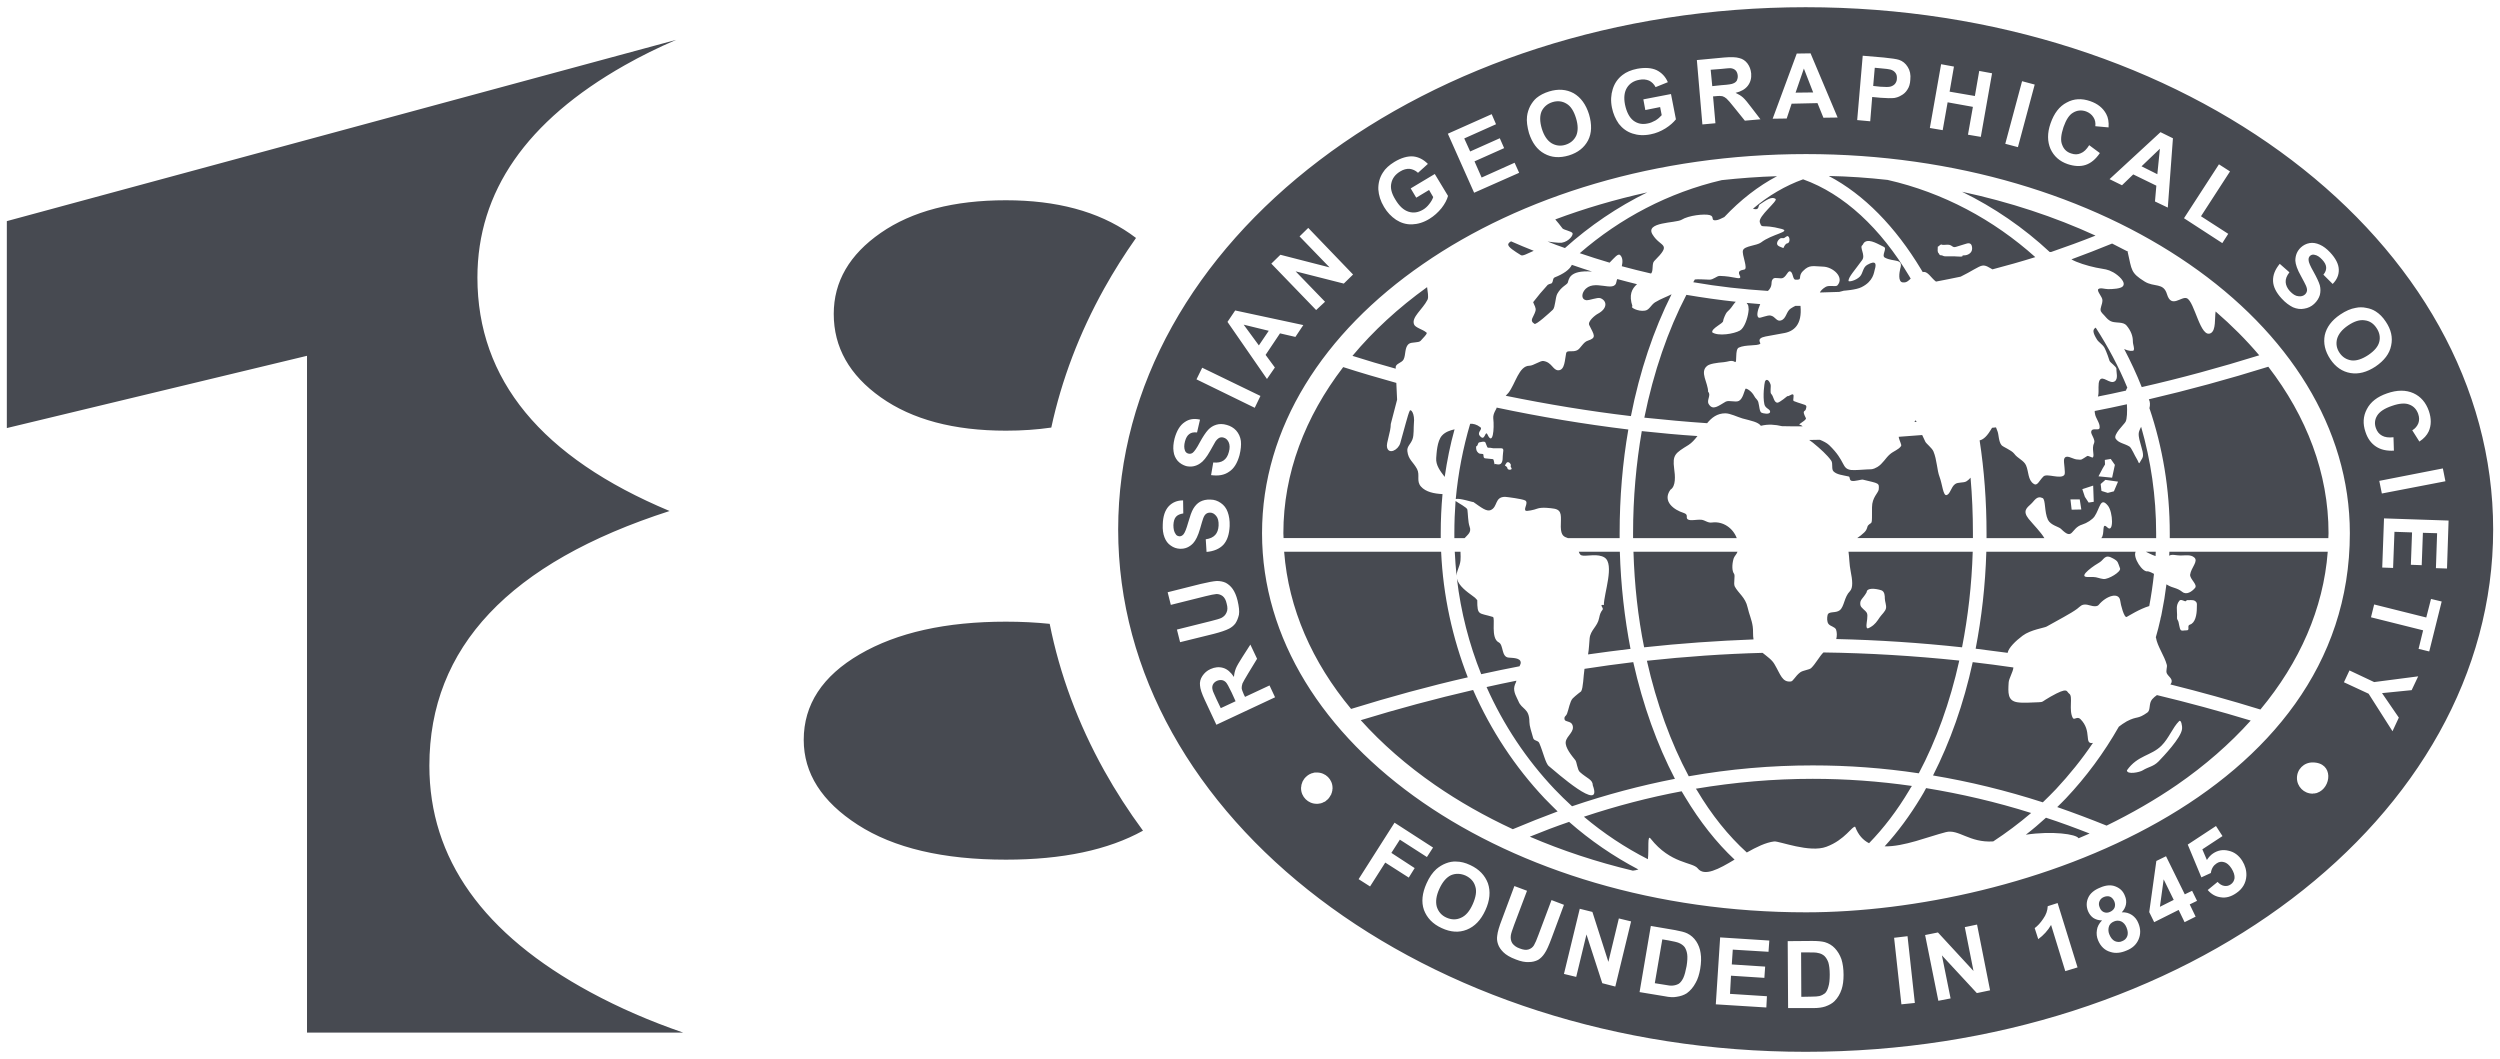 <svg width="288" height="122" viewBox="0 0 288 122" fill="none" xmlns="http://www.w3.org/2000/svg">
<path d="M35.367 118.958V40.989L0.787 49.313V25.473L77.892 4.591C75.819 5.482 73.834 6.46 71.948 7.529C60.648 13.932 54.998 22.081 54.998 31.976C54.998 43.736 62.377 52.699 77.137 58.868C58.687 64.805 49.463 74.584 49.463 88.205C49.463 98.918 55.65 107.619 68.028 114.311C71.334 116.099 74.898 117.647 78.713 118.958H35.367ZM127.211 88.779C124.185 83.344 122.085 77.687 120.925 71.867C119.324 71.702 117.644 71.616 115.881 71.616C108.962 71.616 103.348 72.868 99.046 75.371C94.741 77.876 92.589 81.164 92.589 85.237C92.589 89.08 94.664 92.339 98.816 95.016C102.967 97.695 108.654 99.033 115.883 99.033C122.395 99.033 127.657 97.918 131.672 95.695C130.027 93.463 128.537 91.158 127.211 88.779ZM127.211 33.221C128.319 31.233 129.541 29.297 130.868 27.413C130.646 27.244 130.416 27.076 130.179 26.912C126.488 24.353 121.722 23.07 115.881 23.07C109.885 23.07 105.078 24.322 101.467 26.825C97.853 29.329 96.047 32.443 96.047 36.168C96.047 40.01 97.853 43.212 101.467 45.772C105.078 48.334 109.885 49.614 115.881 49.614C117.739 49.614 119.481 49.493 121.109 49.255C122.3 43.743 124.338 38.383 127.211 33.221ZM217.702 52.347C217.225 52.756 216.883 53.439 216.268 53.802C215.7 54.121 215.609 54.051 215.109 54.075C214.608 54.098 213.698 54.188 213.244 54.142C212.106 53.984 212.676 53.164 210.718 51.276C210.422 51.004 210.036 50.822 209.649 50.662C209.24 50.662 208.83 50.685 208.42 50.685C208.579 50.799 208.716 50.913 208.853 51.004C209.717 51.709 210.49 52.414 210.946 53.05C211.195 53.392 210.946 54.028 211.219 54.301C211.605 54.687 212.287 54.734 212.97 54.892C213.151 54.915 213.016 55.346 213.312 55.393C213.654 55.483 214.427 55.211 214.608 55.255C216.473 55.71 216.496 55.619 216.429 56.394C216.382 56.78 215.656 57.304 215.656 58.44C215.656 60.692 215.679 60.033 215.223 60.51C215.041 60.715 215.177 60.92 214.769 61.33C214.541 61.557 214.245 61.784 213.949 61.989H227.28V61.42C227.28 59.237 227.189 57.099 227.008 55.028C226.87 55.186 226.735 55.323 226.553 55.437C226.211 55.665 225.552 55.505 225.212 55.779C224.758 56.121 224.665 56.917 224.257 57.03C223.848 57.167 223.757 55.779 223.438 54.937C223.142 54.187 223.142 52.981 222.733 52.003C222.574 51.616 221.89 51.093 221.799 50.888C221.662 50.615 221.55 50.341 221.436 50.115C220.526 50.182 219.639 50.252 218.728 50.32C218.796 50.774 219.115 51.253 219.001 51.388C218.702 51.823 218.133 51.96 217.702 52.347ZM188.13 61.424V61.992H200.073C199.664 60.877 198.527 60.013 197.207 60.195C196.73 60.263 196.434 59.922 196.001 59.876C195.433 59.83 194.728 60.035 194.432 59.83C194.136 59.625 194.591 59.285 193.932 59.08C192.907 58.761 191.452 57.783 192.43 56.419C193.089 56.009 192.975 54.782 192.863 53.986C192.658 52.393 192.977 52.211 194.523 51.257C194.91 51.007 195.228 50.642 195.547 50.232C193.41 50.095 191.27 49.89 189.133 49.664C188.493 53.392 188.13 57.329 188.13 61.424ZM200.162 63.562H188.175C188.289 67.382 188.698 71.091 189.404 74.571C193.59 74.117 197.797 73.821 202.006 73.661C201.915 73.207 201.983 72.592 201.915 72.183C201.801 71.363 201.505 70.795 201.324 69.976C201.074 68.816 200.255 68.339 199.845 67.564C199.664 67.201 199.936 66.29 199.755 66.085C199.527 65.79 199.505 65.061 199.708 64.356C199.799 64.062 200.048 63.88 200.162 63.562ZM168.248 63.562H167.589C167.635 64.495 167.703 65.403 167.794 66.314C167.794 66.132 167.84 65.95 167.908 65.745C168.339 64.653 168.271 64.448 168.248 63.562ZM181.099 92.883C185.034 91.541 188.992 90.494 192.952 89.721C190.905 85.786 189.267 81.258 188.151 76.278C186.286 76.506 184.398 76.755 182.533 77.051C182.396 77.984 182.396 79.212 182.147 79.644C182.147 79.644 181.509 80.122 181.169 80.464C180.85 80.806 180.715 81.714 180.531 82.193C180.394 82.557 180.168 82.489 180.236 82.876C180.303 83.194 180.964 83.034 181.146 83.513C181.442 84.286 180.487 84.742 180.373 85.448C180.282 86.13 181.055 87.04 181.488 87.585C181.646 87.79 181.716 88.677 181.988 88.927C182.808 89.676 183.49 89.79 183.49 90.473C184.719 93.795 179.213 88.903 178.44 88.266C178.054 87.993 177.781 86.65 177.325 85.604C177.188 85.262 176.71 85.376 176.62 85.013C176.415 84.284 176.187 83.625 176.187 83.171C176.187 81.556 175.3 81.76 174.913 80.759C174.776 80.417 174.299 79.714 174.459 79.076C174.527 78.757 174.664 78.622 174.687 78.417C173.527 78.645 172.389 78.894 171.253 79.146C173.209 83.536 175.87 87.517 179.078 90.905C179.735 91.586 180.396 92.247 181.099 92.883ZM198.502 36.992C198.502 36.788 198.821 36.082 198.935 35.968L199.277 35.626C199.505 35.398 199.687 35.035 199.959 34.762C198.071 34.557 196.16 34.285 194.272 33.966C192.156 38.038 190.496 42.838 189.427 48.114C191.839 48.364 194.249 48.592 196.66 48.752C197.184 48.114 197.82 47.614 198.753 47.614C199.322 47.614 200.118 48.024 200.732 48.205C201.757 48.478 202.53 48.615 202.849 49.048H202.872C203.691 48.843 204.509 48.911 205.284 49.094C206.08 49.117 206.876 49.117 207.672 49.117C207.558 49.003 207.423 48.936 207.353 48.936C206.99 48.913 208.173 48.412 208.036 48.163C207.535 47.185 207.945 47.48 208.036 47.138C208.217 46.524 208.059 46.752 206.648 46.205C206.466 46.137 206.762 45.5 206.534 45.432C206.375 45.386 206.08 45.681 205.896 45.637C205.896 45.637 205.032 46.365 204.781 46.387C204.348 46.41 204.327 45.658 204.053 45.386C203.871 45.227 204.053 44.498 203.962 44.27C203.757 43.702 203.461 43.633 203.324 43.952C203.256 44.157 203.052 45.635 203.256 46.568C203.37 47.092 203.962 47.115 203.916 47.455C203.869 47.797 203.052 47.614 202.938 47.546C202.688 47.455 202.688 46.796 202.551 46.296C202.46 46.023 202.232 45.909 202.097 45.637C201.778 45.022 201.142 44.682 201.073 44.794C200.914 45.136 200.777 45.932 200.323 46.182C199.913 46.387 199.208 46.068 198.798 46.273C197.957 46.75 197.32 47.341 196.842 46.545C196.57 46.112 197.161 45.5 196.774 45.134C196.774 44.089 195.773 42.86 196.66 42.154C196.956 41.905 197.752 41.791 198.593 41.721C199.026 41.698 199.457 41.426 199.867 41.698C200.162 41.88 199.82 40.243 200.321 40.038C201.117 39.675 202.414 39.88 202.777 39.605C202.891 39.515 202.232 38.991 203.392 38.763C204.347 38.581 205.371 38.4 205.371 38.4C206.668 38.218 207.622 37.398 207.417 35.238H206.826C206.689 35.306 206.507 35.396 206.302 35.533C205.757 35.876 205.802 36.739 205.143 36.921C204.642 37.058 204.528 36.467 203.983 36.353C203.641 36.262 202.777 36.672 202.619 36.602C202.323 36.465 202.437 35.806 202.777 35.033C202.254 34.987 201.732 34.942 201.208 34.896C201.299 35.01 201.39 35.124 201.413 35.282C201.459 35.669 201.459 35.646 201.413 35.965C201.322 36.647 200.959 37.785 200.435 38.081C199.753 38.467 197.932 38.763 197.25 38.285C197.138 37.833 198.502 37.265 198.502 36.992ZM184.217 71.205C184.035 72.183 183.216 72.569 183.125 73.547C183.078 73.98 183.057 74.776 182.943 75.389C184.58 75.161 186.219 74.935 187.834 74.751C187.152 71.203 186.719 67.45 186.605 63.56H181.874C181.988 63.855 182.056 63.992 182.398 64.014C182.875 64.06 184.104 63.764 184.831 64.219C186.037 64.969 184.764 68.382 184.764 69.701C184.149 69.587 184.764 70.02 184.626 70.225C184.354 70.567 184.308 70.795 184.217 71.205ZM236.286 29.03C237.993 28.439 239.699 27.824 241.404 27.142C236.694 24.981 231.532 23.275 226.026 22.092C229.712 23.89 233.123 26.232 236.126 29.03C236.172 29.03 236.242 29.03 236.286 29.03ZM248.343 63.562H247.205C247.524 63.72 247.911 63.925 248.32 64.062L248.343 63.562ZM248.388 61.992H242.065C242.519 61.538 242.065 60.081 242.747 60.742C243.52 61.515 243.429 59.012 242.838 58.262C241.951 57.17 241.927 58.558 241.291 59.491C241.042 59.855 240.404 60.264 239.881 60.425C238.516 60.834 238.857 62.359 237.424 60.925C237.175 60.676 236.242 60.516 235.923 59.88C235.49 58.969 235.673 57.559 235.308 57.377C234.626 57.058 234.375 57.696 233.967 58.059C233.466 58.513 232.989 58.879 233.694 59.766C234.309 60.516 235.082 61.267 235.515 61.996H228.849V61.428C228.849 57.742 228.577 54.148 228.053 50.736C228.303 50.669 228.735 50.508 229.304 49.577L229.485 49.281L229.94 49.235C229.986 49.349 230.054 49.507 230.121 49.712C230.258 50.054 230.235 50.872 230.576 51.282C230.734 51.486 231.714 51.85 232.031 52.259C232.417 52.806 233.146 53.032 233.395 53.601C233.714 54.306 233.6 55.307 234.282 55.738C234.715 56.034 234.897 55.375 235.42 54.874C235.83 54.511 237.376 55.238 237.809 54.716C237.991 54.488 237.695 53.237 237.786 52.895C237.968 52.281 238.719 52.849 239.174 52.919C239.924 53.009 239.719 52.965 240.447 52.532C240.584 52.464 241.039 52.781 241.106 52.691C241.311 52.418 240.925 51.666 241.243 51.03C241.402 50.667 240.901 50.076 240.901 49.78C240.948 49.142 241.856 49.734 241.879 49.256C241.926 48.709 241.402 48.188 241.334 47.617C241.311 47.527 241.311 47.436 241.311 47.345C242.54 47.117 243.767 46.844 245.02 46.572C245.066 47.391 245.043 48.278 244.861 48.597C244.679 48.916 243.427 50.052 243.723 50.532C244.065 51.055 244.724 51.077 245.315 51.442C245.543 51.579 245.953 52.557 246.112 52.783C246.544 53.489 246.27 53.626 246.794 52.783C247.022 52.397 246.726 51.691 246.544 50.963C246.407 50.485 246.295 49.985 246.454 49.621C246.5 49.484 246.568 49.326 246.658 49.167C247.773 53.034 248.388 57.153 248.388 61.428C248.388 61.606 248.388 61.81 248.388 61.992ZM239.767 58.693L239.585 57.534H238.516L238.653 58.717L239.767 58.693ZM241.201 57.806L241.133 55.941L239.883 56.351L240.178 57.238L240.611 57.897L241.201 57.806ZM241.746 54.873L243.315 55.031L243.634 53.553L243.156 52.87L242.474 52.984L242.497 53.508L242.225 53.962L241.746 54.873ZM243.997 55.485L242.542 55.28L241.997 55.758L242.088 56.554L242.816 56.782L243.522 56.6L243.997 55.485ZM220.545 48.617L220.795 48.594C220.659 48.342 220.659 48.412 220.545 48.617ZM241.678 45.681C242.747 45.476 243.816 45.248 244.907 44.999C244.931 44.885 244.998 44.771 245.066 44.657C244.065 42.224 242.836 39.926 241.427 37.742C241.085 37.947 241.017 38.243 241.609 39.176C241.723 39.358 242.246 39.744 242.382 39.972C242.472 40.109 242.724 40.631 243.019 41.565C243.087 41.77 243.816 42.224 243.816 42.498C243.769 42.84 244.065 43.636 243.611 43.932C243.042 44.295 242.246 43.203 241.881 43.795C241.653 44.181 241.813 45.001 241.723 45.501C241.701 45.567 241.701 45.637 241.678 45.681ZM211.538 73.617C211.628 73.253 211.628 72.867 211.514 72.525C211.377 72.206 210.877 72.161 210.65 71.887C210.446 71.638 210.469 71.137 210.536 70.863C210.65 70.362 211.47 70.681 211.947 70.295C212.471 69.862 212.448 68.77 213.107 68.111C213.493 67.724 213.402 66.837 213.198 65.813C213.039 65.084 213.039 64.13 212.948 63.562H227.257C227.143 67.382 226.712 71.068 226.028 74.571C221.204 74.048 216.359 73.729 211.538 73.617ZM214.313 69.68C214.359 70.043 214.881 70.271 215.063 70.613C215.221 70.909 215.016 71.752 215.016 72.024C215.016 72.525 215.175 72.411 215.47 72.252C216.017 71.933 216.22 71.593 216.562 71.093C216.767 70.797 217.2 70.433 217.268 70.068C217.335 69.726 217.131 69.295 217.131 68.93C217.131 68.681 217.131 68.134 216.721 67.997C216.062 67.792 215.061 67.678 215.038 68.225C214.608 68.998 214.222 69.066 214.313 69.68ZM236.854 90.904C238.401 89.243 239.834 87.469 241.108 85.581C240.016 85.786 241.062 84.217 239.653 82.829C239.289 82.487 238.947 82.988 238.789 82.715C238.288 81.805 238.835 80.213 238.379 79.917C238.016 79.668 238.311 79.074 236.218 80.259C235.173 80.85 235.422 80.873 234.877 80.897C234.127 80.92 233.012 81.011 232.375 80.897C231.259 80.715 231.329 79.781 231.397 78.622C231.42 78.168 231.92 77.371 231.943 76.892C230.374 76.664 228.826 76.46 227.257 76.278C226.211 81.1 224.64 85.49 222.685 89.334C226.894 90.04 231.101 91.064 235.333 92.428C235.855 91.928 236.354 91.427 236.854 90.904ZM240.426 69.659C239.788 69.568 239.653 69.864 239.288 70.136C238.559 70.681 237.081 71.433 235.763 72.183C235.535 72.32 233.921 72.546 233.01 73.228C232.214 73.82 231.373 74.639 231.281 75.207C230.052 75.049 228.825 74.888 227.595 74.73C228.278 71.182 228.711 67.45 228.825 63.562H246.022C245.68 64.221 246.842 65.995 247.433 65.813C247.706 65.881 247.934 65.995 248.139 66.109C248.001 67.382 247.82 68.611 247.594 69.817C246.502 70.136 245.182 70.977 245 71.068C244.704 71.226 244.295 69.634 244.25 69.203C244.113 68.157 242.635 68.634 241.771 69.68C241.473 70.045 240.631 69.68 240.426 69.659ZM241.178 66.474C241.541 66.474 241.883 66.656 242.316 66.702C242.884 66.769 244.386 65.859 244.227 65.473C243.954 64.767 244.045 64.677 243.431 64.335C242.453 63.766 242.407 64.472 241.862 64.789C241.475 64.994 239.223 66.472 240.497 66.472H241.178V66.474ZM208.83 88.175C212.902 88.175 216.974 88.471 221.046 89.085C223.048 85.309 224.64 80.918 225.709 76.096C220.478 75.551 215.267 75.232 210.059 75.163C209.626 75.572 209.149 76.483 208.648 76.96C208.443 77.165 207.715 77.209 207.375 77.461C206.807 77.893 206.579 78.485 206.306 78.506C205.305 78.62 205.123 77.71 204.441 76.55C204.145 76.005 203.577 75.64 203.053 75.209C198.618 75.323 194.16 75.642 189.723 76.119C190.838 81.055 192.475 85.56 194.544 89.427C199.299 88.584 204.053 88.175 208.83 88.175ZM141.223 78.597C141.085 78.46 140.927 78.369 140.745 78.348C140.587 78.325 140.382 78.348 140.177 78.439C139.949 78.552 139.814 78.688 139.723 78.871C139.632 79.076 139.632 79.281 139.7 79.509C139.723 79.646 139.881 79.963 140.133 80.533L140.633 81.579L142.339 80.783L141.885 79.781C141.565 79.121 141.36 78.734 141.223 78.597ZM207.806 7.897L206.851 10.673L208.876 10.649L207.806 7.897ZM198.344 9.809C199.072 9.762 199.527 9.695 199.685 9.604C199.867 9.536 200.004 9.422 200.095 9.262C200.162 9.103 200.209 8.92 200.186 8.694C200.162 8.444 200.072 8.239 199.936 8.102C199.799 7.965 199.594 7.874 199.345 7.853C199.231 7.853 198.867 7.876 198.253 7.944L197.07 8.035L197.252 9.923L198.344 9.809ZM143.271 37.402L145.022 39.791L146.16 38.107L143.271 37.402ZM178.734 16.495C179.235 16.791 179.78 16.859 180.35 16.677C180.918 16.495 181.327 16.154 181.579 15.632C181.807 15.108 181.807 14.426 181.555 13.606C181.306 12.787 180.941 12.219 180.464 11.946C179.986 11.65 179.439 11.583 178.848 11.764C178.257 11.946 177.847 12.31 177.598 12.81C177.37 13.334 177.37 13.993 177.621 14.835C177.87 15.632 178.233 16.178 178.734 16.495ZM175.049 76.755C175.139 76.573 175.207 76.413 175.186 76.301C175.139 75.777 174.276 75.8 173.798 75.756C172.934 75.688 173.23 74.301 172.66 74.005C171.682 73.528 172.297 71.162 171.978 71.071C170.362 70.571 170.18 70.957 170.18 69.137C169.838 68.773 170.022 68.932 169.657 68.659C168.975 68.159 168.041 67.5 167.836 66.657C168.291 70.524 169.247 74.21 170.635 77.667C172.115 77.347 173.593 77.028 175.049 76.755ZM217.815 9.967C218.019 9.9 218.178 9.809 218.315 9.648C218.429 9.49 218.52 9.306 218.52 9.08C218.543 8.808 218.497 8.58 218.361 8.398C218.203 8.193 218.019 8.079 217.77 8.011C217.612 7.965 217.246 7.921 216.701 7.874L215.973 7.807L215.791 9.9L216.61 9.99C217.202 10.035 217.61 10.035 217.815 9.967ZM248.821 17.133L246.705 19.158L248.525 20.069L248.821 17.133ZM270.885 41.519C271.453 41.586 272.091 41.381 272.82 40.904C273.525 40.427 273.958 39.926 274.093 39.379C274.23 38.832 274.116 38.287 273.774 37.787C273.432 37.263 272.978 36.967 272.41 36.9C271.842 36.809 271.204 37.014 270.499 37.491C269.793 37.968 269.384 38.492 269.225 39.06C269.088 39.629 269.179 40.152 269.521 40.653C269.863 41.155 270.317 41.428 270.885 41.519ZM248.821 104.463L250.413 103.666L249.254 101.301L248.821 104.463ZM241.45 30.827C242.61 31.055 242.724 30.986 243.452 31.374C244.02 31.693 244.977 32.513 244.544 32.99C244.295 33.262 243.384 33.309 242.861 33.309C242.474 33.309 241.951 33.104 241.723 33.309C241.518 33.537 242.2 34.196 242.2 34.582C242.2 35.129 241.881 35.492 242.018 35.856L242.155 36.061C242.519 36.403 242.793 36.903 243.315 37.062C243.839 37.22 244.612 37.062 244.975 37.495C245.476 38.086 245.704 38.724 245.704 39.269C245.704 39.769 245.932 40.088 245.794 40.361C245.771 40.452 245.248 40.475 244.703 40.202C245.452 41.636 246.136 43.091 246.728 44.593C251.233 43.569 255.736 42.341 260.264 40.931C258.762 39.157 257.079 37.473 255.237 35.881C255.123 36.7 255.283 37.997 254.713 38.36C253.484 39.11 252.825 34.698 251.915 34.356C251.277 34.107 250.141 35.562 249.64 33.902C249.231 32.514 248.162 33.129 247.047 32.423C245.454 31.422 245.591 31.15 245.112 29.034L245.18 29.011C244.565 28.692 243.951 28.373 243.315 28.056C241.746 28.694 240.198 29.306 238.629 29.876C239.222 30.236 240.472 30.623 241.45 30.827ZM168.839 100.868C168.271 100.619 167.701 100.595 167.156 100.822C166.632 101.071 166.178 101.595 165.815 102.391C165.451 103.187 165.36 103.869 165.519 104.461C165.701 105.029 166.066 105.462 166.634 105.711C167.202 105.961 167.749 105.984 168.294 105.734C168.841 105.506 169.295 104.984 169.659 104.165C170.022 103.346 170.136 102.663 169.954 102.118C169.794 101.55 169.407 101.14 168.839 100.868ZM244.362 106.146C244.09 106.032 243.816 106.032 243.543 106.146C243.201 106.283 242.998 106.509 242.928 106.805C242.861 107.101 242.882 107.373 242.996 107.647C243.155 108.034 243.36 108.285 243.634 108.42C243.906 108.534 244.202 108.558 244.476 108.42C244.772 108.306 244.954 108.125 245.068 107.829C245.159 107.557 245.135 107.238 244.977 106.851C244.84 106.509 244.635 106.281 244.362 106.146ZM243.589 104.577C243.68 104.349 243.68 104.099 243.566 103.827C243.452 103.577 243.294 103.394 243.089 103.303C242.861 103.212 242.635 103.235 242.383 103.326C242.111 103.44 241.951 103.599 241.86 103.827C241.769 104.031 241.769 104.281 241.883 104.532C241.974 104.805 242.155 104.986 242.36 105.077C242.588 105.168 242.814 105.168 243.066 105.054C243.315 104.94 243.498 104.78 243.589 104.577ZM194.067 109.103C193.908 108.898 193.68 108.739 193.408 108.625C193.203 108.534 192.793 108.444 192.179 108.33L191.497 108.216L190.633 113.265L191.771 113.447C192.204 113.538 192.5 113.561 192.704 113.538C192.954 113.515 193.182 113.447 193.387 113.333C193.568 113.219 193.75 112.991 193.91 112.674C194.069 112.332 194.183 111.878 194.297 111.286C194.388 110.718 194.411 110.241 194.364 109.922C194.316 109.58 194.202 109.308 194.067 109.103ZM210.171 110.127C209.99 109.968 209.738 109.831 209.443 109.785C209.238 109.717 208.805 109.717 208.192 109.717H207.487L207.51 114.835L208.67 114.812C209.103 114.812 209.42 114.788 209.603 114.744C209.852 114.676 210.057 114.562 210.241 114.425C210.399 114.267 210.536 114.015 210.627 113.675C210.741 113.333 210.786 112.856 210.786 112.264C210.786 111.65 210.718 111.196 210.627 110.877C210.513 110.558 210.355 110.309 210.171 110.127ZM167.703 57.487C167.975 54.507 168.545 51.595 169.363 48.82C169.705 48.797 170.113 48.888 170.522 49.206C170.864 49.434 170.136 49.775 170.455 50.184C171.092 51.004 171.069 49.456 171.365 50.07C171.979 51.39 172.161 49.411 172.024 48.182C171.978 47.614 172.411 47.113 172.411 46.976V46.953C177.46 48.022 182.533 48.864 187.583 49.479C186.924 53.278 186.582 57.281 186.582 61.422V61.99H180.622C180.189 61.832 179.826 61.741 179.803 60.694C179.803 59.511 180.008 58.782 179.053 58.601C178.62 58.533 177.619 58.396 177.074 58.601C176.732 58.738 175.891 58.919 175.754 58.829C175.481 58.624 176.14 57.874 175.686 57.646C175.3 57.464 173.684 57.259 173.388 57.236C172.159 57.236 172.569 58.396 171.728 58.761C171.251 58.966 170.636 58.465 169.726 57.828C169.726 57.897 168.18 57.352 167.703 57.487ZM173.365 53.62C173.388 53.667 173.524 53.711 173.547 53.758C173.593 53.825 173.638 53.825 173.661 53.962C173.684 54.121 174.003 54.167 174.115 54.053C174.206 53.962 174.024 53.825 174.024 53.711C174.024 53.665 174.071 53.574 174.048 53.529C174.024 53.462 173.934 53.325 173.843 53.28C173.57 53.12 173.479 53.462 173.365 53.62ZM170.045 51.437C170.045 51.823 170.091 51.96 170.273 52.142C170.432 52.3 170.478 52.256 170.82 52.3C170.978 52.324 170.797 52.778 171.092 52.801L171.979 52.892C172.138 52.915 172.117 53.551 172.207 53.483C172.366 53.392 172.254 53.506 172.64 53.506C173.05 53.506 173.118 53.052 173.118 52.551C173.118 52.051 173.367 51.618 172.89 51.641H172.275C171.821 51.664 171.956 51.574 171.411 51.574C171.297 51.574 171.162 50.959 171.069 50.915C170.932 50.847 170.683 50.891 170.41 50.961C170.204 51.027 170.318 51.322 170.045 51.437ZM177.938 91.974C174.548 88.38 171.75 84.149 169.703 79.486C165.382 80.487 161.059 81.647 156.759 82.966C159.192 85.674 162.06 88.175 165.312 90.428C168.041 92.316 171.044 94.023 174.276 95.524C176.005 94.796 177.733 94.113 179.439 93.478C178.939 92.997 178.438 92.475 177.938 91.974ZM166.018 63.562H147.934C148.435 70.113 151.164 76.278 155.645 81.668C160.127 80.28 164.609 79.051 169.089 78.029C167.338 73.526 166.246 68.658 166.018 63.562ZM176.233 96.386C179.942 97.979 183.923 99.299 188.107 100.3C188.312 100.277 188.54 100.232 188.745 100.163C185.879 98.661 183.194 96.819 180.759 94.68C179.235 95.204 177.733 95.772 176.233 96.386ZM165.973 61.424C165.973 59.899 166.041 58.398 166.178 56.919C165.2 56.873 164.244 56.67 163.698 56.055C163.13 55.418 163.608 54.735 163.244 54.03C162.79 53.188 162.243 52.961 162.129 51.983C162.061 51.415 162.493 51.21 162.721 50.596C162.902 50.118 162.835 49.208 162.879 48.822C163.016 47.616 162.516 47.071 162.402 47.32C162.174 47.774 161.81 49.322 161.31 51.05C161.06 51.869 159.969 52.391 159.785 51.527C159.671 51.027 160.218 49.798 160.218 48.843L160.946 46.045L160.856 44.11C158.83 43.542 156.784 42.951 154.737 42.29C150.346 48.022 147.844 54.529 147.844 61.42C147.844 61.602 147.867 61.807 147.867 61.989H165.973V61.424ZM194.135 91.837C193.998 91.609 193.862 91.383 193.725 91.155C189.972 91.86 186.219 92.838 182.466 94.088C184.74 96 187.197 97.637 189.837 98.98C189.974 97.82 189.746 96.067 190.155 96.614C192.453 99.527 194.977 99.299 195.569 100.027C196.342 101.028 198.002 100.118 199.822 99.026C197.729 97.069 195.818 94.635 194.135 91.837ZM167.566 49.458C167.065 49.572 166.497 49.753 166.11 50.186C165.542 50.824 165.496 52.233 165.451 52.756C165.384 53.599 165.929 54.281 166.429 54.94C166.702 53.075 167.065 51.232 167.566 49.458ZM160.786 42.315C160.763 41.882 161.491 41.814 161.696 41.404C161.969 40.858 161.787 39.994 162.311 39.607C162.607 39.379 163.426 39.516 163.652 39.265C164.562 38.31 164.381 38.355 164.267 38.264C163.88 37.945 163.038 37.74 162.902 37.377C162.56 36.558 163.88 35.648 164.448 34.534C164.607 34.192 164.448 33.601 164.402 33.079C161.08 35.468 158.193 38.129 155.804 40.995C157.464 41.519 159.126 42.019 160.786 42.473V42.315ZM167.542 61.992H168.725C169.112 61.559 169.545 61.31 169.293 60.651C169.112 60.15 169.112 59.172 169.044 58.717C169.021 58.467 168.02 57.967 167.68 57.715C167.589 58.944 167.542 60.172 167.542 61.424C167.542 61.606 167.542 61.81 167.542 61.992ZM261.309 42.247C256.714 43.681 252.12 44.931 247.547 46C247.706 46.296 247.706 46.659 247.615 47.024C249.14 51.529 249.957 56.374 249.957 61.424V61.992H268.224C268.224 61.81 268.247 61.606 268.247 61.424C268.247 54.507 265.721 47.979 261.309 42.247ZM287.212 61C287.212 94.231 251.753 121.169 208.012 121.169C164.272 121.169 128.813 94.231 128.813 61C128.813 27.769 164.272 0.831 208.012 0.831C251.753 0.831 287.212 27.769 287.212 61ZM281.418 53.962L274.093 55.396L274.389 56.852L281.713 55.441L281.418 53.962ZM274.98 45.318C273.865 45.704 273.092 46.296 272.659 47.138C272.226 47.958 272.182 48.822 272.501 49.755C272.75 50.528 273.16 51.075 273.707 51.438C274.252 51.802 274.936 51.962 275.777 51.916L275.73 50.37C275.185 50.437 274.729 50.37 274.41 50.188C274.068 50.006 273.842 49.711 273.705 49.324C273.523 48.823 273.568 48.346 273.842 47.89C274.115 47.436 274.683 47.047 275.572 46.752C276.412 46.456 277.096 46.41 277.574 46.615C278.051 46.796 278.393 47.161 278.575 47.683C278.712 48.07 278.712 48.433 278.598 48.752C278.461 49.094 278.235 49.367 277.893 49.572L278.712 50.868C279.236 50.526 279.576 50.14 279.781 49.709C280.1 49.003 280.1 48.207 279.804 47.343C279.462 46.365 278.871 45.683 278.03 45.297C277.164 44.908 276.14 44.908 274.98 45.318ZM269.588 36.241C268.611 36.9 268.019 37.696 267.814 38.606C267.633 39.539 267.837 40.448 268.452 41.381C269.067 42.291 269.84 42.815 270.773 42.974C271.706 43.132 272.661 42.883 273.662 42.224C274.663 41.542 275.278 40.745 275.459 39.812C275.664 38.879 275.459 37.97 274.845 37.06C274.503 36.536 274.116 36.15 273.685 35.877C273.366 35.672 273.003 35.535 272.593 35.468C272.184 35.377 271.774 35.377 271.364 35.468C270.818 35.558 270.226 35.81 269.588 36.241ZM261.854 32.373C261.877 33.033 262.218 33.715 262.855 34.399C263.288 34.876 263.742 35.195 264.152 35.4C264.585 35.582 265.016 35.649 265.449 35.558C265.882 35.491 266.268 35.309 266.587 35.012C266.929 34.693 267.132 34.352 267.246 33.987C267.337 33.624 267.337 33.237 267.246 32.872C267.132 32.486 266.883 31.962 266.518 31.303C266.154 30.665 265.949 30.211 265.949 29.962C265.926 29.757 265.996 29.598 266.108 29.484C266.266 29.347 266.427 29.303 266.608 29.347C266.927 29.393 267.223 29.597 267.519 29.915C267.814 30.234 267.951 30.507 267.973 30.779C267.996 31.052 267.905 31.348 267.654 31.643L268.723 32.712C269.223 32.212 269.451 31.666 269.428 31.029C269.405 30.414 269.065 29.755 268.427 29.073C268.041 28.663 267.654 28.367 267.244 28.186C266.835 28.004 266.448 27.936 266.062 28.004C265.675 28.072 265.333 28.253 265.061 28.505C264.628 28.914 264.423 29.415 264.423 30.029C264.446 30.462 264.651 31.054 265.061 31.78C265.356 32.325 265.561 32.714 265.629 32.872C265.743 33.122 265.787 33.327 265.766 33.487C265.743 33.645 265.675 33.782 265.538 33.92C265.333 34.101 265.084 34.169 264.765 34.124C264.446 34.101 264.127 33.897 263.787 33.533C263.491 33.214 263.333 32.851 263.31 32.509C263.286 32.145 263.424 31.78 263.742 31.371L262.627 30.393C262.082 31.055 261.833 31.691 261.854 32.373ZM251.596 25.14L256.01 28.006L256.692 26.937L253.554 24.912L256.897 19.748L255.623 18.929L251.596 25.14ZM243.019 20.637L244.453 21.342L245.75 20.092L248.411 21.389L248.253 23.209L249.731 23.914L250.322 15.929L248.889 15.224L243.019 20.637ZM236.218 17.156C236.605 17.999 237.264 18.59 238.197 18.907C238.947 19.157 239.653 19.203 240.267 18.998C240.882 18.793 241.427 18.339 241.904 17.634L240.675 16.724C240.379 17.201 240.061 17.52 239.697 17.657C239.355 17.815 238.992 17.815 238.605 17.68C238.082 17.521 237.741 17.18 237.56 16.679C237.355 16.202 237.423 15.519 237.718 14.632C238.014 13.79 238.377 13.222 238.833 12.972C239.288 12.7 239.788 12.653 240.312 12.835C240.675 12.972 240.971 13.198 241.154 13.494C241.359 13.79 241.427 14.153 241.382 14.54L242.907 14.677C242.953 14.062 242.861 13.539 242.635 13.131C242.271 12.448 241.657 11.948 240.793 11.652C239.815 11.31 238.905 11.357 238.085 11.811C237.244 12.244 236.63 13.04 236.22 14.223C235.832 15.336 235.855 16.314 236.218 17.156ZM231.008 16.565L232.464 16.951L234.398 9.741L232.943 9.354L231.008 16.565ZM222.319 14.745L223.798 14.994L224.366 11.786L227.278 12.31L226.71 15.518L228.189 15.767L229.485 8.442L228.007 8.17L227.506 11.059L224.594 10.559L225.095 7.669L223.616 7.397L222.319 14.745ZM213.948 13.834L215.449 13.972L215.677 11.173L216.655 11.264C217.337 11.31 217.861 11.332 218.224 11.287C218.497 11.241 218.771 11.15 219.021 10.991C219.293 10.854 219.544 10.628 219.726 10.332C219.931 10.037 220.045 9.65 220.068 9.194C220.136 8.603 220.022 8.102 219.772 7.716C219.523 7.306 219.181 7.033 218.771 6.896C218.499 6.805 217.907 6.715 216.997 6.624L214.585 6.419L213.948 13.834ZM204.211 13.676L205.827 13.653L206.395 11.946L209.375 11.879L210.057 13.562L211.694 13.539L208.577 6.146L206.985 6.17L204.211 13.676ZM195.478 6.919L196.115 14.335L197.617 14.198L197.344 11.104L197.663 11.081C198.005 11.034 198.255 11.057 198.413 11.081C198.572 11.127 198.732 11.218 198.891 11.353C199.049 11.49 199.345 11.83 199.778 12.377L201.007 13.902L202.804 13.743L201.758 12.379C201.349 11.832 201.03 11.446 200.804 11.241C200.576 11.036 200.28 10.854 199.94 10.696C200.599 10.537 201.055 10.263 201.351 9.876C201.646 9.49 201.783 9.012 201.737 8.466C201.691 8.011 201.555 7.646 201.304 7.306C201.055 6.987 200.757 6.782 200.371 6.691C200.007 6.577 199.416 6.554 198.62 6.624L195.478 6.919ZM185.695 12.402C185.832 13.084 186.105 13.722 186.491 14.267C186.901 14.791 187.425 15.177 188.061 15.382C188.675 15.587 189.381 15.632 190.154 15.473C190.745 15.359 191.313 15.131 191.86 14.791C192.407 14.449 192.793 14.085 193.066 13.745L192.498 10.833L189.313 11.447L189.541 12.677L191.247 12.335L191.429 13.268C191.224 13.496 190.996 13.701 190.7 13.882C190.405 14.041 190.109 14.178 189.813 14.224C189.176 14.362 188.631 14.248 188.153 13.882C187.699 13.519 187.38 12.905 187.198 12.041C187.04 11.221 187.131 10.585 187.427 10.106C187.722 9.629 188.2 9.31 188.837 9.196C189.27 9.105 189.633 9.15 189.975 9.287C190.294 9.445 190.544 9.696 190.725 10.037L192.136 9.468C191.864 8.831 191.431 8.377 190.839 8.081C190.248 7.808 189.498 7.762 188.609 7.922C187.904 8.059 187.336 8.309 186.926 8.628C186.358 9.061 185.993 9.606 185.788 10.265C185.581 10.924 185.537 11.627 185.695 12.402ZM176.14 15.336C176.504 16.451 177.074 17.247 177.915 17.701C178.734 18.156 179.666 18.225 180.736 17.906C181.782 17.587 182.51 16.996 182.943 16.177C183.376 15.334 183.397 14.335 183.057 13.174C182.694 12.014 182.102 11.218 181.283 10.74C180.44 10.286 179.509 10.217 178.461 10.535C177.87 10.717 177.393 10.968 177.006 11.285C176.711 11.535 176.482 11.854 176.278 12.219C176.096 12.582 175.959 12.992 175.914 13.402C175.845 13.948 175.937 14.607 176.14 15.336ZM166.792 15.404L169.819 22.204L175.006 19.907L174.482 18.747L170.683 20.453L169.863 18.588L173.276 17.064L172.776 15.925L169.363 17.45L168.681 15.949L172.343 14.312L171.842 13.152L166.792 15.404ZM158.784 21.82C158.83 22.502 159.033 23.161 159.443 23.845C159.806 24.459 160.262 24.937 160.831 25.323C161.399 25.687 162.013 25.87 162.672 25.847C163.332 25.824 164.014 25.619 164.675 25.209C165.198 24.89 165.652 24.481 166.062 23.98C166.449 23.48 166.7 23.002 166.812 22.57L165.287 20.044L162.512 21.704L163.15 22.773L164.628 21.886L165.106 22.705C165.015 22.977 164.856 23.25 164.651 23.501C164.447 23.774 164.197 24.002 163.923 24.16C163.378 24.479 162.831 24.57 162.263 24.388C161.695 24.206 161.194 23.75 160.738 22.977C160.305 22.272 160.147 21.657 160.284 21.089C160.398 20.544 160.738 20.088 161.308 19.748C161.671 19.52 162.037 19.429 162.4 19.452C162.742 19.499 163.059 19.634 163.355 19.907L164.493 18.882C163.992 18.382 163.447 18.086 162.786 18.018C162.149 17.972 161.422 18.177 160.626 18.656C160.034 19.02 159.58 19.429 159.306 19.885C158.921 20.477 158.763 21.137 158.784 21.82ZM146.456 30.371L151.62 35.717L152.644 34.762L149.254 31.259L154.805 32.669L155.873 31.624L150.71 26.255L149.709 27.233L153.166 30.804L147.502 29.349L146.456 30.371ZM141.406 37.083L145.955 43.658L146.866 42.338L145.797 40.883L147.457 38.403L149.231 38.813L150.141 37.448L142.293 35.765L141.406 37.083ZM137.835 43.702L144.545 46.978L145.204 45.614L138.494 42.361L137.835 43.702ZM135.195 52.005C135.241 52.438 135.423 52.801 135.672 53.097C135.945 53.392 136.264 53.574 136.627 53.688C137.195 53.825 137.742 53.734 138.243 53.392C138.606 53.164 138.993 52.687 139.402 51.958C139.721 51.39 139.926 51.025 140.017 50.867C140.175 50.639 140.336 50.503 140.471 50.434C140.629 50.366 140.79 50.366 140.948 50.41C141.221 50.478 141.403 50.66 141.54 50.934C141.677 51.23 141.698 51.616 141.563 52.072C141.449 52.527 141.244 52.846 140.948 53.05C140.653 53.255 140.266 53.323 139.766 53.278L139.516 54.734C140.359 54.848 141.041 54.734 141.586 54.347C142.154 53.984 142.541 53.346 142.792 52.436C142.95 51.798 142.997 51.253 142.95 50.799C142.883 50.321 142.701 49.935 142.404 49.593C142.108 49.274 141.745 49.069 141.335 48.955C140.881 48.818 140.471 48.818 140.106 48.932C139.742 49.046 139.447 49.228 139.172 49.523C138.9 49.819 138.581 50.297 138.218 50.957C137.876 51.616 137.58 52.026 137.398 52.163C137.24 52.277 137.056 52.3 136.898 52.254C136.716 52.208 136.579 52.096 136.511 51.912C136.397 51.616 136.397 51.274 136.511 50.843C136.625 50.434 136.784 50.161 137.012 50.001C137.217 49.842 137.512 49.773 137.899 49.819L138.241 48.341C137.559 48.182 136.967 48.273 136.467 48.636C135.943 48.978 135.556 49.614 135.307 50.525C135.172 51.073 135.127 51.574 135.195 52.005ZM134.149 61.901C134.308 62.311 134.536 62.63 134.878 62.856C135.197 63.084 135.537 63.198 135.923 63.219C136.515 63.243 137.015 63.038 137.448 62.582C137.744 62.263 138.016 61.718 138.244 60.922C138.426 60.284 138.54 59.897 138.608 59.716C138.699 59.466 138.813 59.283 138.95 59.192C139.064 59.101 139.222 59.055 139.404 59.055C139.677 59.055 139.905 59.192 140.109 59.441C140.314 59.691 140.405 60.056 140.382 60.556C140.359 61.011 140.223 61.376 139.995 61.625C139.746 61.898 139.381 62.058 138.903 62.126L138.994 63.581C139.814 63.513 140.473 63.239 140.929 62.762C141.383 62.261 141.611 61.556 141.657 60.601C141.68 59.963 141.59 59.418 141.429 58.985C141.271 58.531 140.996 58.189 140.633 57.94C140.27 57.691 139.883 57.553 139.45 57.553C138.973 57.53 138.586 57.621 138.244 57.803C137.926 57.984 137.676 58.257 137.471 58.599C137.266 58.941 137.085 59.486 136.88 60.191C136.675 60.92 136.493 61.374 136.335 61.556C136.198 61.714 136.039 61.784 135.881 61.784C135.676 61.761 135.517 61.693 135.426 61.511C135.245 61.262 135.177 60.92 135.177 60.487C135.2 60.054 135.291 59.737 135.473 59.532C135.654 59.327 135.927 59.213 136.315 59.146L136.292 57.644C135.61 57.644 135.063 57.872 134.632 58.326C134.199 58.804 133.973 59.486 133.95 60.419C133.921 60.991 133.989 61.492 134.149 61.901ZM135.947 73.98L139.814 73.025C140.61 72.82 141.224 72.616 141.611 72.411C141.86 72.274 142.111 72.092 142.316 71.819C142.498 71.547 142.635 71.205 142.726 70.818C142.794 70.409 142.726 69.864 142.567 69.181C142.43 68.613 142.225 68.157 141.999 67.84C141.771 67.521 141.499 67.295 141.203 67.135C140.907 66.998 140.565 66.93 140.179 66.93C139.792 66.953 139.178 67.067 138.314 67.272L134.514 68.227L134.878 69.682L138.882 68.681C139.45 68.544 139.86 68.453 140.133 68.431C140.382 68.431 140.61 68.499 140.838 68.659C141.066 68.841 141.224 69.114 141.315 69.546C141.429 69.956 141.429 70.296 141.292 70.571C141.178 70.843 140.973 71.048 140.701 71.185C140.519 71.276 140.133 71.39 139.495 71.549L135.581 72.526L135.947 73.98ZM146.887 80.327L146.249 78.962L143.428 80.282L143.291 80.01C143.154 79.691 143.063 79.463 143.041 79.281C143.041 79.123 143.064 78.939 143.132 78.736C143.223 78.554 143.428 78.168 143.791 77.576L144.815 75.893L144.042 74.256L143.109 75.711C142.746 76.28 142.494 76.712 142.38 76.985C142.266 77.281 142.176 77.6 142.152 77.986C141.789 77.441 141.379 77.076 140.902 76.94C140.425 76.803 139.947 76.85 139.447 77.078C139.037 77.259 138.741 77.532 138.513 77.874C138.285 78.216 138.195 78.579 138.241 78.966C138.264 79.352 138.446 79.899 138.786 80.626L140.127 83.492L146.887 80.327ZM153.508 90.768C153.508 89.79 152.712 88.994 151.711 88.994H151.664H151.618H151.572H151.525H151.479H151.433L151.386 89.017H151.34L151.294 89.04H151.248L151.224 89.064H151.178L151.132 89.087H151.085L151.039 89.11L150.993 89.133L150.97 89.156H150.923L150.877 89.179L150.854 89.203L150.808 89.226L150.761 89.249L150.738 89.272L150.692 89.295L150.669 89.318L150.622 89.341L150.599 89.365L150.553 89.411L150.53 89.434L150.483 89.457L150.46 89.48L150.414 89.527L150.391 89.55L150.368 89.573L150.344 89.619L150.298 89.642L150.275 89.689L150.252 89.712L150.229 89.758L150.205 89.781L150.182 89.828L150.159 89.851L150.136 89.897L150.113 89.944L150.09 89.967L150.067 90.013L150.043 90.059V90.106L150.02 90.129L149.997 90.175V90.221L149.974 90.268L149.951 90.314V90.36L149.928 90.383V90.43V90.476L149.904 90.522V90.569V90.615V90.661L149.881 90.708V90.754V90.8C149.881 91.801 150.701 92.598 151.679 92.598H151.725H151.771H151.818H151.864L151.91 92.575H151.956H152.003L152.049 92.551H152.095H152.142L152.188 92.528H152.234L152.257 92.505L152.304 92.482H152.35L152.396 92.459L152.443 92.436L152.466 92.412L152.512 92.389H152.559L152.582 92.366L152.628 92.343L152.674 92.32L152.697 92.297L152.744 92.273L152.767 92.227L152.813 92.204L152.836 92.181L152.883 92.158L152.906 92.135L152.929 92.088L152.975 92.065L152.998 92.042L153.022 91.996L153.068 91.972L153.091 91.926L153.114 91.903L153.137 91.857L153.161 91.833L153.184 91.787L153.207 91.764L153.23 91.718L153.253 91.671L153.276 91.648L153.3 91.602L153.323 91.556L153.346 91.532L153.369 91.486V91.44L153.392 91.394L153.415 91.347V91.324L153.438 91.278V91.231L153.462 91.185V91.139L153.485 91.092V91.046V91V90.954L153.508 90.907V90.861V90.815V90.768ZM162.97 100.004L160.286 98.253L161.264 96.728L164.381 98.73L165.086 97.638L160.651 94.772L156.511 101.278L157.831 102.12L159.582 99.368L162.29 101.098L162.97 100.004ZM171.409 101.755C171.067 100.845 170.408 100.139 169.384 99.662C168.816 99.389 168.269 99.252 167.747 99.252C167.361 99.229 166.974 99.299 166.565 99.457C166.155 99.616 165.791 99.844 165.473 100.116C165.04 100.503 164.653 101.05 164.334 101.776C163.834 102.891 163.72 103.914 164.039 104.824C164.381 105.734 165.04 106.44 166.085 106.917C167.11 107.394 168.064 107.462 168.975 107.099C169.885 106.735 170.59 106.007 171.112 104.869C171.637 103.734 171.728 102.688 171.409 101.755ZM178.757 108.034L180.168 104.235L178.734 103.688L177.232 107.692C177.028 108.26 176.846 108.67 176.709 108.898C176.572 109.126 176.367 109.284 176.094 109.375C175.822 109.466 175.48 109.422 175.07 109.261C174.66 109.124 174.388 108.898 174.206 108.647C174.048 108.374 174.001 108.078 174.048 107.76C174.071 107.555 174.206 107.145 174.434 106.531L175.912 102.617L174.457 102.072L173.023 105.916C172.704 106.735 172.523 107.35 172.478 107.804C172.432 108.1 172.455 108.442 172.569 108.759C172.683 109.101 172.888 109.397 173.184 109.692C173.479 109.988 173.957 110.284 174.639 110.535C175.207 110.763 175.708 110.854 176.117 110.83C176.527 110.83 176.867 110.74 177.186 110.581C177.482 110.399 177.731 110.148 177.936 109.831C178.166 109.512 178.438 108.898 178.757 108.034ZM187.902 106.146L186.491 105.804L185.285 110.809L183.444 105.054L181.988 104.691L180.168 112.197L181.579 112.539L182.761 107.647L184.582 113.265L186.083 113.652L187.902 106.146ZM195.909 109.785C195.841 109.284 195.659 108.83 195.408 108.444C195.136 108.034 194.794 107.738 194.384 107.533C194.065 107.375 193.588 107.261 192.973 107.147L190.175 106.669L188.878 114.29L191.767 114.767C192.314 114.881 192.792 114.904 193.132 114.835C193.609 114.767 193.996 114.63 194.315 114.425C194.724 114.129 195.064 113.743 195.339 113.219C195.588 112.786 195.749 112.264 195.863 111.627C195.978 110.923 196 110.309 195.909 109.785ZM203.825 108.351L198.16 107.988L197.66 115.699L203.483 116.062L203.55 114.765L199.297 114.493L199.411 112.4L203.255 112.649L203.346 111.352L199.502 111.103L199.616 109.397L203.732 109.646L203.825 108.351ZM212.378 112.311C212.378 111.582 212.287 110.991 212.129 110.49C211.947 109.99 211.696 109.58 211.379 109.24C211.06 108.898 210.674 108.672 210.219 108.534C209.877 108.444 209.4 108.397 208.764 108.397L205.943 108.42L205.989 116.131H208.901C209.469 116.131 209.925 116.064 210.266 115.95C210.72 115.791 211.085 115.586 211.334 115.335C211.698 114.972 211.972 114.516 212.154 113.971C212.311 113.493 212.378 112.947 212.378 112.311ZM220.59 115.54L219.747 107.85L218.201 108.032L219.042 115.699L220.59 115.54ZM229.257 114.085L227.756 106.509L226.345 106.805L227.346 111.855L223.251 107.419L221.773 107.715L223.297 115.291L224.708 115.018L223.707 110.059L227.733 114.404L229.257 114.085ZM239.334 111.445L237.036 104.03L235.898 104.393C235.875 104.894 235.716 105.371 235.374 105.848C235.055 106.326 234.736 106.668 234.396 106.917L234.806 108.191C235.421 107.736 235.921 107.19 236.284 106.554L237.921 111.876L239.334 111.445ZM246.341 106.351C246.183 105.941 245.932 105.645 245.613 105.417C245.271 105.189 244.884 105.075 244.43 105.098C244.679 104.826 244.84 104.53 244.907 104.211C244.975 103.869 244.931 103.529 244.793 103.21C244.589 102.663 244.225 102.323 243.702 102.118C243.201 101.914 242.586 101.96 241.927 102.256C241.245 102.528 240.789 102.915 240.563 103.415C240.335 103.916 240.335 104.439 240.54 104.961C240.677 105.28 240.859 105.529 241.131 105.734C241.404 105.916 241.746 106.03 242.155 106.03C241.813 106.372 241.61 106.759 241.564 107.145C241.496 107.555 241.541 107.941 241.701 108.328C241.997 109.033 242.474 109.487 243.135 109.669C243.703 109.851 244.318 109.783 244.956 109.511C245.661 109.238 246.115 108.805 246.366 108.214C246.614 107.624 246.614 107.01 246.341 106.351ZM252.255 104.188L253.098 103.779L252.529 102.619L251.687 103.029L249.526 98.638L248.411 99.183L247.592 105.075L248.16 106.235L250.981 104.824L251.664 106.235L252.937 105.597L252.255 104.188ZM258.783 100.891C258.807 100.277 258.646 99.708 258.306 99.162C257.896 98.524 257.373 98.137 256.714 98.002C256.076 97.843 255.484 97.956 254.939 98.321C254.667 98.502 254.439 98.754 254.234 99.071L253.71 97.842L256.031 96.317L255.281 95.157L252.029 97.295L253.598 101.071L254.69 100.57C254.758 100.07 254.986 99.707 255.328 99.479C255.623 99.274 255.896 99.229 256.215 99.32C256.51 99.388 256.806 99.639 257.057 100.025C257.33 100.458 257.444 100.822 257.421 101.164C257.374 101.482 257.216 101.732 256.966 101.892C256.738 102.051 256.489 102.097 256.217 102.051C255.944 102.004 255.693 101.846 255.467 101.596L254.328 102.53C254.761 103.03 255.262 103.303 255.853 103.372C256.421 103.463 257.013 103.305 257.604 102.895C258.329 102.414 258.739 101.732 258.783 100.891ZM270.703 61.424C270.703 49.276 263.628 38.312 252.187 30.419C240.859 22.595 225.253 17.75 208.057 17.75C190.838 17.75 175.232 22.595 163.926 30.419C152.462 38.312 145.387 49.278 145.387 61.424C145.387 73.57 152.462 84.536 163.926 92.451C175.232 100.253 190.838 105.1 208.057 105.1C232.875 105.098 270.703 91.837 270.703 61.424ZM266.405 87.833C265.404 87.833 264.608 88.629 264.608 89.63C264.608 90.608 265.404 91.427 266.405 91.427H266.452L266.498 91.404H266.544H266.591H266.614H266.66L266.706 91.381H266.753H266.799L266.845 91.358H266.892L266.938 91.335C268.589 90.768 268.885 87.833 266.405 87.833ZM278.575 77.915L273.502 78.574L270.659 77.233L270.021 78.597L272.864 79.917L275.616 84.238L276.345 82.669L274.41 79.847L277.823 79.505L278.575 77.915ZM281.282 69.293L280.053 68.998L279.506 71.135L273.502 69.634L273.138 71.112L279.143 72.614L278.619 74.751L279.848 75.047L281.282 69.293ZM281.895 65.494L282.077 59.967L274.638 59.718L274.433 65.382L275.684 65.428L275.842 61.265L277.868 61.333L277.731 65.063L278.981 65.109L279.118 61.379L280.755 61.426L280.618 65.451L281.895 65.494ZM249.913 63.562H268.156C267.656 70.136 264.904 76.322 260.399 81.737C256.942 80.669 253.484 79.712 250.027 78.848C250.094 78.757 250.141 78.666 250.164 78.599C250.278 78.166 249.801 77.94 249.619 77.575C249.482 77.279 249.687 76.846 249.619 76.597C249.346 75.551 248.527 74.459 248.368 73.458L248.345 73.435C248.55 72.73 248.732 72.024 248.89 71.297V71.251C248.958 71.023 249.004 70.818 249.027 70.66C249.255 69.545 249.437 68.43 249.573 67.316L249.687 67.384C250.324 67.771 250.755 67.68 251.393 68.18C251.894 68.59 252.531 68.134 252.871 67.726C253.19 67.34 252.257 66.702 252.303 66.201C252.417 65.382 253.281 64.655 252.781 64.222C252.371 63.859 251.756 63.994 251.188 63.994C250.688 63.994 250.233 63.813 249.891 64.017L249.913 63.562ZM253.007 69.361C252.779 69.089 252.529 69.133 252.164 69.133C251.869 69.133 251.959 69.11 251.822 69.247C251.708 69.361 251.231 68.928 251.049 69.224C250.639 69.748 250.8 70.248 250.8 70.84C250.8 70.907 250.777 71.249 250.8 71.294C250.823 71.34 250.867 71.431 250.914 71.522C251.005 71.636 251.072 72.477 251.233 72.591C251.37 72.705 251.528 72.614 251.915 72.614C252.325 72.614 251.892 72.069 252.278 71.955C252.893 71.773 253.074 70.817 253.074 70.043C253.074 69.703 253.121 69.498 253.007 69.361ZM233.376 96.158C236.423 95.704 239.199 96.091 239.45 96.568C239.883 96.386 240.292 96.205 240.723 96.021C239.04 95.362 237.38 94.748 235.697 94.201C234.945 94.885 234.172 95.546 233.376 96.158ZM221.887 90.79C221.705 91.153 221.5 91.495 221.295 91.835C220.022 93.951 218.611 95.861 217.109 97.5C219.339 97.546 222.115 96.385 224.161 95.863C225.64 95.476 226.869 97.113 229.621 96.931C231.146 95.93 232.601 94.838 233.988 93.656C229.94 92.382 225.914 91.451 221.887 90.79ZM220.25 90.54C216.429 89.995 212.629 89.721 208.83 89.721C204.325 89.721 199.845 90.107 195.364 90.859L195.478 91.018C197.161 93.861 199.117 96.296 201.233 98.207C202.325 97.592 203.417 97.047 204.395 96.933C204.986 96.887 208.467 98.275 210.399 97.548C212.56 96.751 213.402 95.091 213.721 95.25C214.063 96.183 214.632 96.796 215.314 97.138C216.997 95.408 218.566 93.362 219.954 91.019C220.045 90.859 220.136 90.699 220.25 90.54ZM248.479 80.075C252.073 80.939 255.689 81.917 259.284 83.009C256.872 85.694 254.006 88.196 250.777 90.424C248.297 92.131 245.568 93.7 242.679 95.111C240.768 94.338 238.88 93.632 236.992 92.974C237.334 92.655 237.651 92.314 237.993 91.972C240.335 89.493 242.383 86.718 244.09 83.715C244.362 83.51 244.635 83.305 245 83.1C246.251 82.441 246.206 82.918 247.389 82.076C247.775 81.78 247.503 81.052 247.934 80.551C248.092 80.373 248.274 80.213 248.479 80.075ZM249.003 85.9C247.82 87.083 246.25 86.992 245.021 88.743C245.021 89.267 246.5 88.971 246.842 88.743C247.547 88.31 248.048 88.333 248.662 87.719C249.209 87.15 251.256 85.011 251.37 83.989C251.416 83.602 251.256 82.851 251.028 83.079C250.276 83.83 249.866 85.036 249.003 85.9ZM176.778 37.311C176.983 37.425 178.461 36.082 178.894 35.674C179.167 35.402 179.167 34.287 179.395 33.854C179.849 33.034 180.464 32.83 180.601 32.58C180.738 32.285 180.647 31.079 183.399 31.283C182.626 31.034 181.853 30.783 181.078 30.51C180.829 31.055 180.123 31.556 179.076 31.966L178.962 32.08C178.871 32.285 178.894 32.627 178.666 32.671C178.552 32.694 178.438 32.739 178.303 32.808C177.712 33.446 177.143 34.128 176.62 34.81C176.734 35.152 176.983 35.448 176.892 35.811C176.687 36.559 176.119 36.901 176.778 37.311ZM179.917 27.961C179.53 28.008 178.438 27.847 178.28 27.824C178.939 28.097 179.621 28.348 180.282 28.574C183.148 26.004 186.333 23.843 189.767 22.16C186.058 22.979 182.51 24.025 179.167 25.277C179.439 25.573 179.691 25.915 180.009 26.323C180.168 26.481 181.01 26.642 181.148 26.846C181.283 27.051 180.759 27.824 179.917 27.961ZM201.937 24.048C203.734 22.523 205.69 21.387 207.715 20.658C212.425 22.342 216.655 26.299 219.954 31.827L220.112 32.099C219.817 32.372 219.635 32.577 219.202 32.532C218.611 32.486 218.816 31.326 218.907 30.963C219.293 29.734 218.157 30.213 217.156 29.689C216.678 29.461 217.451 28.62 217.018 28.439C216.427 28.166 215.449 27.529 214.881 27.847C214.744 27.915 214.653 28.052 214.562 28.234C214.152 28.462 214.949 29.393 214.516 29.963C213.72 31.079 212.946 31.898 212.946 32.352C212.946 32.511 213.81 32.329 214.266 31.852C214.63 31.465 214.585 30.806 215.109 30.51C216.11 29.942 216.178 30.396 215.973 31.055C215.882 31.351 215.836 32.397 214.448 33.081C213.834 33.4 212.401 33.49 212.401 33.49C212.287 33.514 212.106 33.581 211.878 33.627C211.128 33.651 210.399 33.674 209.648 33.695C209.738 33.49 209.99 33.241 210.307 33.057C210.693 32.808 211.489 33.081 211.671 32.876C212.514 31.921 211.126 30.738 210.011 30.715C208.919 30.692 208.465 30.443 207.713 31.216C207.031 31.875 207.759 32.285 206.826 32.217C206.507 32.194 206.577 31.397 206.235 31.262C205.962 31.171 205.848 31.763 205.415 32.012C205.12 32.17 204.505 31.898 204.277 32.103C203.914 32.445 204.277 32.785 203.8 33.376L203.663 33.514C200.797 33.332 197.931 33.013 195.065 32.513L195.246 32.194C195.679 32.147 196.18 32.194 196.906 32.217C197.384 32.24 197.749 31.784 198.112 31.784C199.705 31.83 200.364 32.217 200.478 31.966C200.545 31.738 199.863 31.216 200.932 31.055C201.432 30.988 200.613 29.305 200.795 28.825C200.976 28.325 202.364 28.302 202.865 27.938C204.115 26.96 206.413 26.688 205.23 26.369C202.888 25.754 203 26.437 202.727 25.596C202.523 24.914 204.844 23.14 204.548 22.912C204.094 22.593 203.479 23.049 202.727 23.549C202.483 23.729 202.733 24.276 201.937 24.048ZM205.463 27.438C205.373 27.438 205.191 27.415 205.145 27.438C204.986 27.505 204.826 27.687 204.758 27.847C204.553 28.348 205.1 28.416 205.44 28.576C205.487 28.553 205.554 28.303 205.622 28.257C205.713 28.143 205.713 28.075 205.918 28.029C206.213 27.961 206.213 27.391 206.008 27.233C205.85 27.098 205.645 27.415 205.463 27.438ZM185.423 30.259C185.991 29.691 186.4 29.144 186.652 29.395C186.947 29.691 186.947 30.168 186.833 30.669C187.948 30.965 189.085 31.26 190.2 31.511C190.496 31.239 190.268 30.373 190.563 30.078C192.679 27.961 191.313 28.553 190.382 27.03C189.448 25.551 193.043 25.71 193.704 25.323C194.546 24.8 196.342 24.618 196.956 24.778C197.571 24.937 197.002 25.46 197.706 25.37C197.955 25.346 198.274 25.188 198.639 25.006C200.504 23.027 202.553 21.435 204.714 20.297C202.553 20.364 200.437 20.525 198.344 20.751C192.225 22.185 186.652 25.119 181.988 29.167C183.125 29.554 184.263 29.917 185.423 30.259ZM210.672 20.272C212.97 20.318 215.221 20.477 217.451 20.726C223.844 22.181 229.644 25.298 234.466 29.62C232.806 30.143 231.167 30.598 229.53 31.03C229.143 30.826 228.78 30.53 228.37 30.598C227.961 30.644 227.006 31.326 225.868 31.871C224.913 32.076 223.956 32.258 223.025 32.439C222.457 32.03 222.07 31.189 221.5 31.348L221.295 31.006C218.361 26.141 214.744 22.411 210.672 20.272ZM223.344 29.189C223.502 29.37 223.344 29.393 223.686 29.417C223.844 29.44 223.844 29.531 224.14 29.531H225.164C225.301 29.531 225.96 29.598 226.051 29.531C226.21 29.44 225.893 29.417 226.279 29.417C226.689 29.417 227.189 29.144 227.189 28.644C227.189 28.143 226.984 27.915 226.507 28.075L225.324 28.439C224.892 28.576 224.915 28.189 224.37 28.189C224.232 28.189 223.778 28.236 223.687 28.189C223.666 28.179 223.655 28.168 223.652 28.161C223.755 28.116 223.636 28.123 223.652 28.161C223.634 28.168 223.609 28.179 223.573 28.189C223.369 28.236 223.527 28.303 223.231 28.417C223.23 28.802 223.16 29.007 223.344 29.189ZM175.209 29.393C175.414 29.531 175.959 29.212 176.687 28.893C175.823 28.551 174.936 28.188 174.071 27.801C173.912 27.892 173.798 27.983 173.752 28.12C173.661 28.439 174.48 28.939 175.209 29.393ZM192.565 33.898C192.02 34.194 191.406 34.376 190.654 34.832C190.177 35.151 189.995 35.719 189.495 35.786C188.698 35.924 187.72 35.377 188.061 35.286C187.628 33.989 187.97 33.284 188.584 32.739C187.834 32.557 187.083 32.352 186.31 32.147C186.263 32.261 186.219 32.375 186.219 32.443C186.014 33.854 183.558 31.966 182.489 33.489C182.193 33.922 182.193 34.49 182.717 34.581C183.127 34.627 184.014 34.217 184.377 34.352C185.127 34.648 185.22 35.512 184.104 36.127C183.786 36.285 182.875 37.014 183.08 37.447C183.648 38.606 183.967 38.902 182.922 39.244C182.377 39.402 182.081 40.177 181.671 40.359C181.126 40.608 180.512 40.291 180.421 40.678C180.262 41.428 180.284 42.633 179.534 42.657C178.896 42.68 178.784 41.723 177.804 41.588C177.462 41.52 176.645 42.133 176.189 42.133C174.983 42.133 174.573 44.226 173.777 45.25C173.663 45.387 173.549 45.478 173.458 45.592C178.258 46.57 183.057 47.366 187.881 47.935C188.903 42.748 190.496 38.015 192.565 33.898Z" fill="#474A51"/>
</svg>
